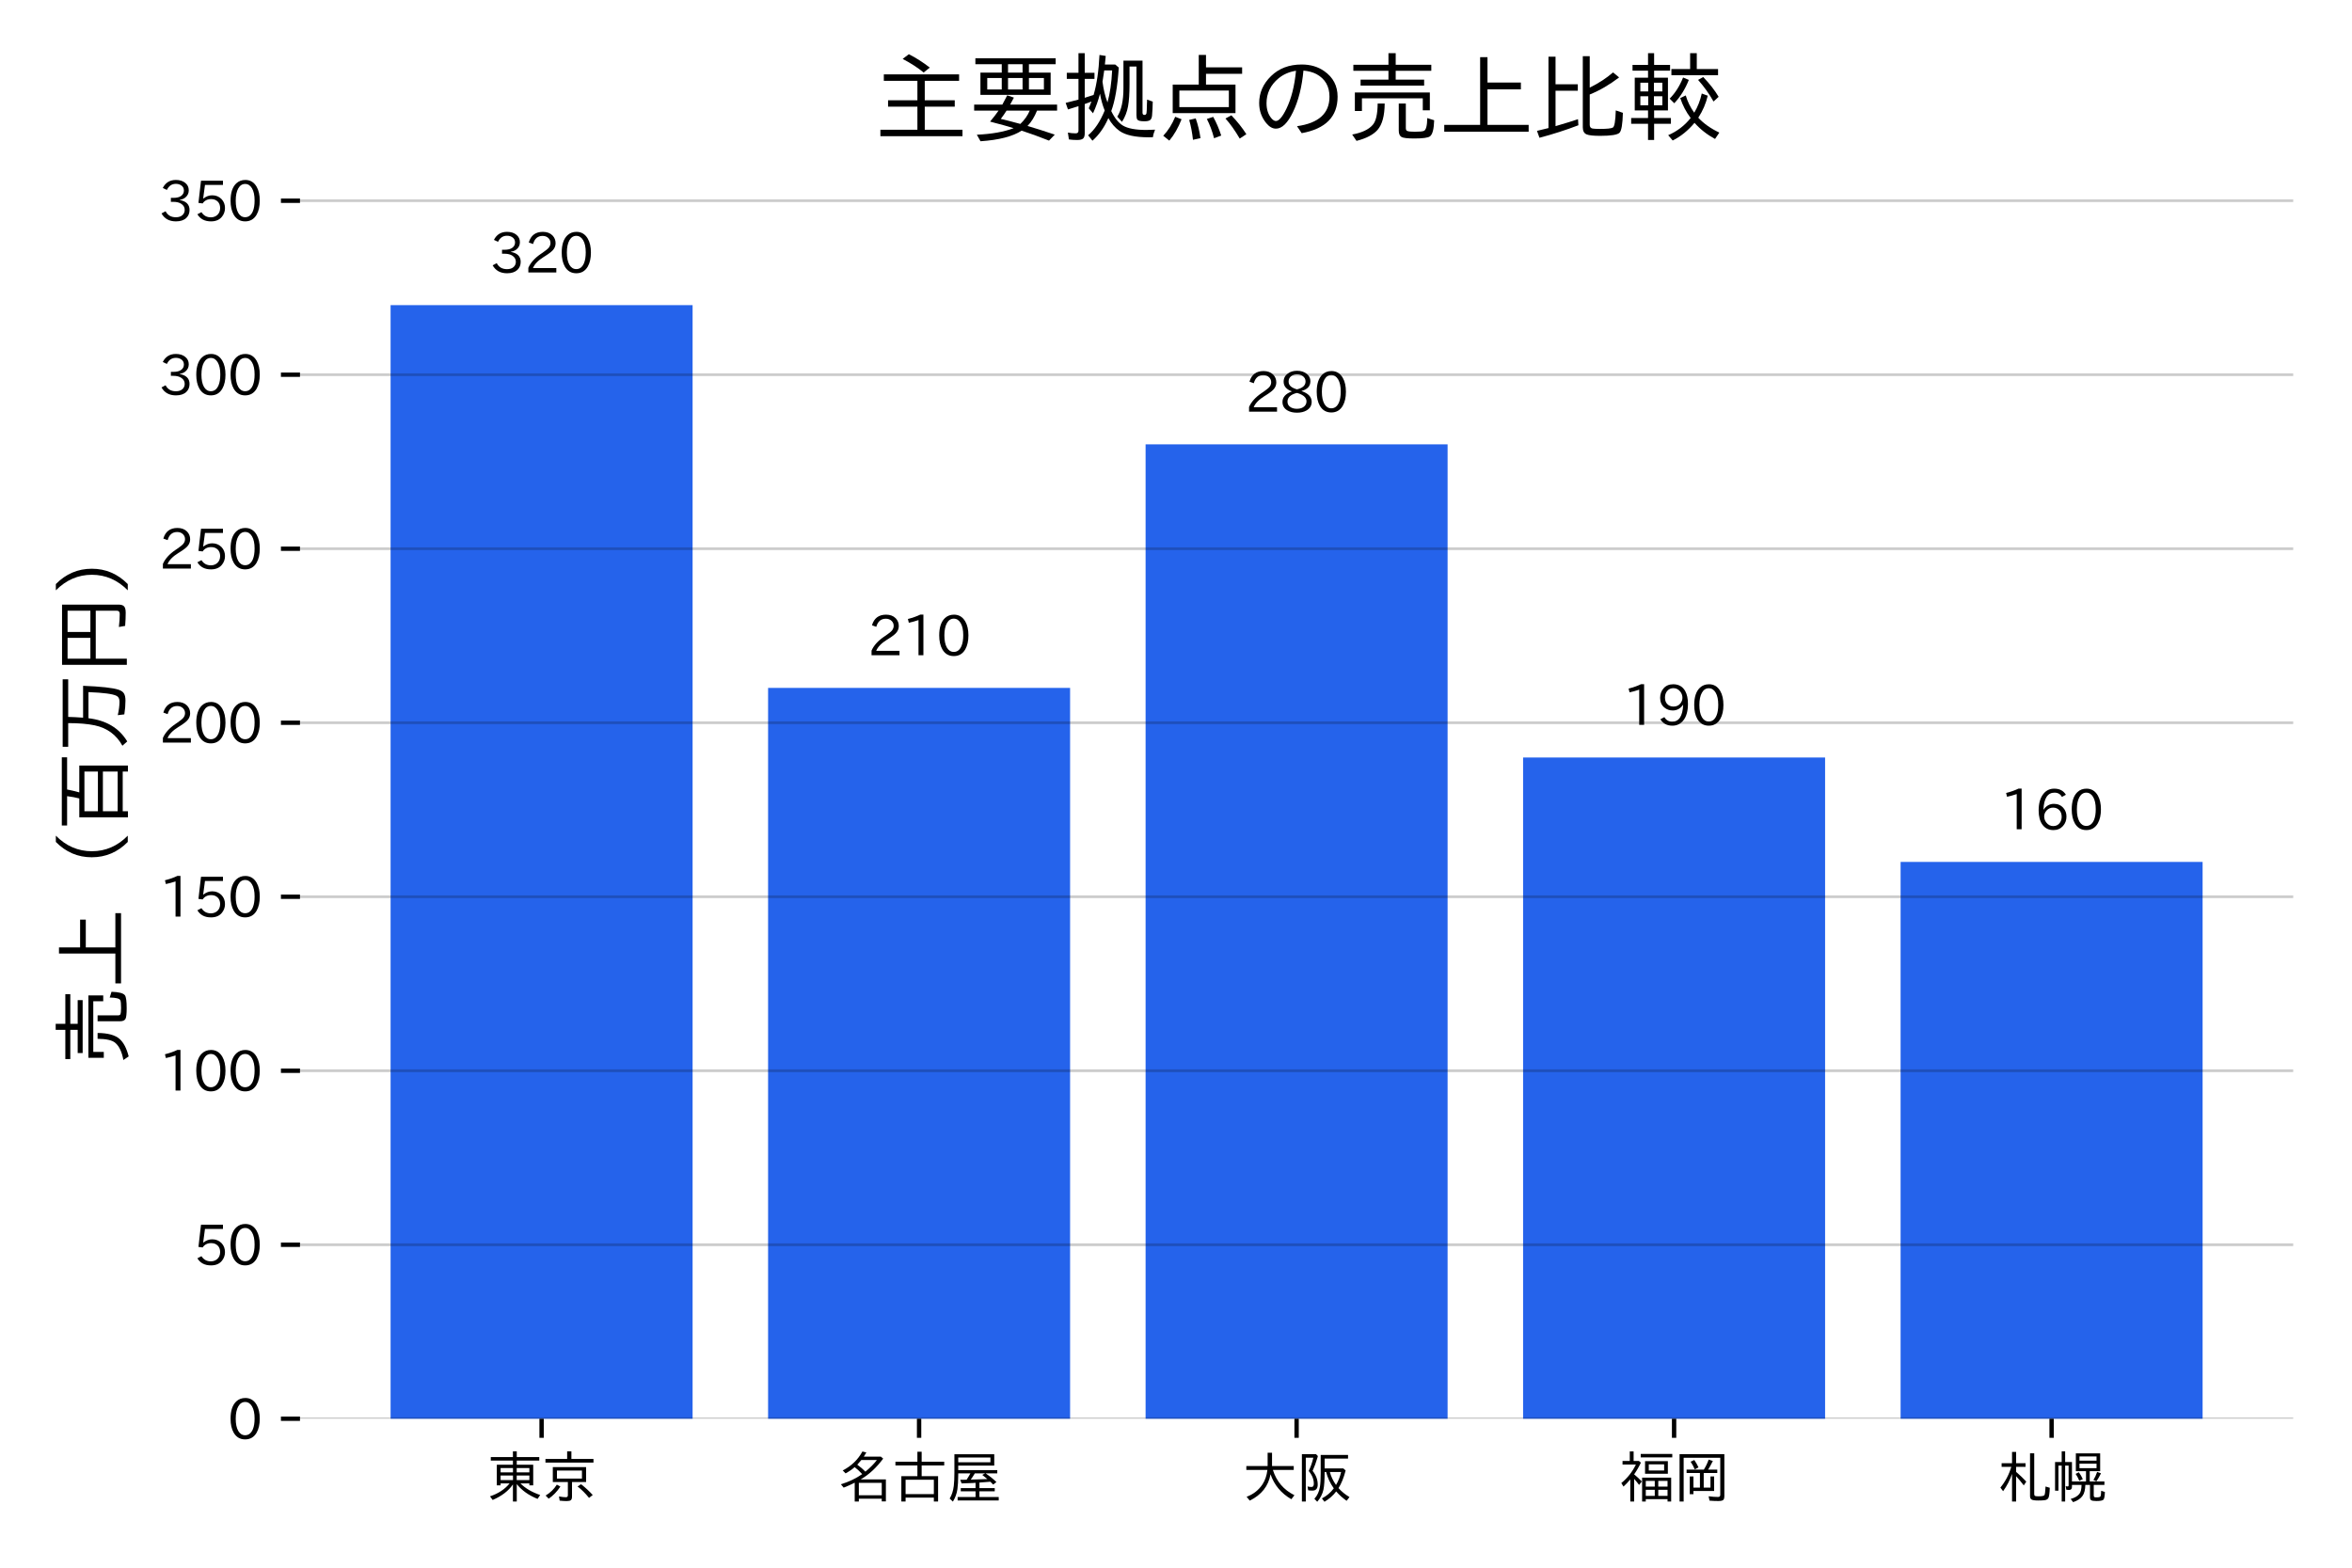 <?xml version="1.0" encoding="utf-8" standalone="no"?>
<!DOCTYPE svg PUBLIC "-//W3C//DTD SVG 1.1//EN"
  "http://www.w3.org/Graphics/SVG/1.1/DTD/svg11.dtd">
<svg xmlns:xlink="http://www.w3.org/1999/xlink" width="432pt" height="288pt" viewBox="0 0 432 288" xmlns="http://www.w3.org/2000/svg" version="1.1">
 <defs>
  <style type="text/css">*{stroke-linejoin: round; stroke-linecap: butt}</style>
 </defs>
 <g id="figure_1">
  <g id="patch_1">
   <path d="M 0 288 
L 432 288 
L 432 0 
L 0 0 
z
" style="fill: #ffffff"/>
  </g>
  <g id="axes_1">
   <g id="patch_2">
    <path d="M 55.1 260.637 
L 421.2 260.637 
L 421.2 30.48 
L 55.1 30.48 
z
" style="fill: #ffffff"/>
   </g>
   <g id="patch_3">
    <path d="M 71.741 260.637 
L 127.211 260.637 
L 127.211 56.053 
L 71.741 56.053 
z
" clip-path="url(#p22f9451846)" style="fill: #2563eb"/>
   </g>
   <g id="patch_4">
    <path d="M 141.078 260.637 
L 196.548 260.637 
L 196.548 126.379 
L 141.078 126.379 
z
" clip-path="url(#p22f9451846)" style="fill: #2563eb"/>
   </g>
   <g id="patch_5">
    <path d="M 210.415 260.637 
L 265.885 260.637 
L 265.885 81.626 
L 210.415 81.626 
z
" clip-path="url(#p22f9451846)" style="fill: #2563eb"/>
   </g>
   <g id="patch_6">
    <path d="M 279.752 260.637 
L 335.222 260.637 
L 335.222 139.165 
L 279.752 139.165 
z
" clip-path="url(#p22f9451846)" style="fill: #2563eb"/>
   </g>
   <g id="patch_7">
    <path d="M 349.089 260.637 
L 404.559 260.637 
L 404.559 158.345 
L 349.089 158.345 
z
" clip-path="url(#p22f9451846)" style="fill: #2563eb"/>
   </g>
   <g id="matplotlib.axis_1">
    <g id="xtick_1">
     <g id="line2d_1">
      <defs>
       <path id="ma66ffb3bd5" d="M 0 0 
L 0 3.5 
" style="stroke: #000000; stroke-width: 0.8"/>
      </defs>
      <g>
       <use xlink:href="#ma66ffb3bd5" x="99.476" y="260.637" style="stroke: #000000; stroke-width: 0.8"/>
      </g>
     </g>
     <g id="text_1">
      <!-- 東京 -->
      <g transform="translate(89.476 275.128) scale(0.1 -0.1)">
       <defs>
        <path id="IPAexGothic-6771" d="M 3822 1631 
Q 4653 791 6088 300 
L 5788 -147 
Q 4269 463 3400 1553 
L 3400 -450 
L 2959 -450 
L 2959 1516 
Q 2200 403 634 -269 
L 328 147 
Q 1781 638 2575 1631 
L 1544 1631 
L 1544 1406 
L 1109 1406 
L 1109 3781 
L 2959 3781 
L 2959 4256 
L 419 4256 
L 419 4659 
L 2959 4659 
L 2959 5313 
L 3400 5313 
L 3400 4659 
L 5984 4659 
L 5984 4256 
L 3400 4256 
L 3400 3781 
L 5288 3781 
L 5288 1406 
L 4847 1406 
L 4847 1631 
L 3822 1631 
z
M 2966 3397 
L 1544 3397 
L 1544 2900 
L 2966 2900 
L 2966 3397 
z
M 3394 3397 
L 3394 2900 
L 4847 2900 
L 4847 3397 
L 3394 3397 
z
M 2966 2541 
L 1544 2541 
L 1544 2016 
L 2966 2016 
L 2966 2541 
z
M 3394 2541 
L 3394 2016 
L 4847 2016 
L 4847 2541 
L 3394 2541 
z
" transform="scale(0.016)"/>
        <path id="IPAexGothic-4eac" d="M 3422 4441 
L 5956 4441 
L 5956 4025 
L 444 4025 
L 444 4441 
L 2934 4441 
L 2934 5313 
L 3422 5313 
L 3422 4441 
z
M 5109 3506 
L 5109 1791 
L 3491 1791 
L 3491 116 
Q 3491 -178 3356 -294 
Q 3234 -397 2869 -397 
Q 2525 -397 2075 -347 
L 1997 134 
Q 2503 44 2791 44 
Q 3016 44 3016 269 
L 3016 1791 
L 1288 1791 
L 1288 3506 
L 5109 3506 
z
M 1763 3109 
L 1763 2188 
L 4634 2188 
L 4634 3109 
L 1763 3109 
z
M 5447 -31 
Q 4819 750 4128 1281 
L 4531 1538 
Q 5291 944 5869 300 
L 5447 -31 
z
M 463 238 
Q 1272 722 1750 1491 
L 2159 1269 
Q 1588 409 816 -122 
L 463 238 
z
" transform="scale(0.016)"/>
       </defs>
       <use xlink:href="#IPAexGothic-6771"/>
       <use xlink:href="#IPAexGothic-4eac" transform="translate(100 0)"/>
      </g>
     </g>
    </g>
    <g id="xtick_2">
     <g id="line2d_2">
      <g>
       <use xlink:href="#ma66ffb3bd5" x="168.813" y="260.637" style="stroke: #000000; stroke-width: 0.8"/>
      </g>
     </g>
     <g id="text_2">
      <!-- 名古屋 -->
      <g transform="translate(153.813 275.128) scale(0.1 -0.1)">
       <defs>
        <path id="IPAexGothic-540d" d="M 2669 2094 
L 5563 2094 
L 5563 -434 
L 5088 -434 
L 5088 -122 
L 2459 -122 
L 2459 -447 
L 1984 -447 
L 1984 1716 
Q 1294 1366 716 1147 
L 397 1531 
Q 1775 1950 2844 2700 
Q 2400 3181 1978 3500 
Q 1509 3091 934 2784 
L 609 3122 
Q 2097 3881 2869 5297 
L 3322 5184 
Q 3263 5081 3028 4709 
L 4984 4709 
L 5253 4478 
Q 4072 2894 2669 2094 
z
M 2459 1697 
L 2459 269 
L 5088 269 
L 5088 1697 
L 2459 1697 
z
M 3213 2981 
Q 4069 3694 4531 4319 
L 2747 4319 
Q 2563 4088 2278 3781 
Q 2847 3366 3213 2981 
z
" transform="scale(0.016)"/>
        <path id="IPAexGothic-53e4" d="M 3419 2463 
L 5306 2463 
L 5306 -447 
L 4819 -447 
L 4819 0 
L 1575 0 
L 1575 -447 
L 1088 -447 
L 1088 2463 
L 2931 2463 
L 2931 3694 
L 409 3694 
L 409 4122 
L 2931 4122 
L 2931 5269 
L 3419 5269 
L 3419 4122 
L 6009 4122 
L 6009 3694 
L 3419 3694 
L 3419 2463 
z
M 4819 2053 
L 1575 2053 
L 1575 403 
L 4819 403 
L 4819 2053 
z
" transform="scale(0.016)"/>
        <path id="IPAexGothic-5c4b" d="M 3803 1728 
L 3803 1094 
L 5559 1094 
L 5559 722 
L 3803 722 
L 3803 72 
L 6016 72 
L 6016 -325 
L 1300 -325 
L 1300 72 
L 3356 72 
L 3356 722 
L 1659 722 
L 1659 1094 
L 3356 1094 
L 3356 1703 
L 3106 1681 
Q 2869 1669 1753 1631 
L 1594 2053 
L 2106 2053 
L 2331 2059 
Q 2581 2441 2766 2784 
L 1369 2784 
L 1369 2644 
Q 1359 1559 1275 972 
Q 1169 219 756 -459 
L 384 -106 
Q 750 475 856 1338 
Q 928 1950 928 2869 
L 928 4978 
L 5503 4978 
L 5503 3678 
L 1369 3678 
L 1369 3156 
L 5850 3156 
L 5850 2784 
L 4513 2784 
L 4556 2753 
Q 5250 2281 5753 1784 
L 5381 1497 
Q 5244 1644 5056 1825 
Q 4588 1775 3803 1728 
z
M 5063 4606 
L 1369 4606 
L 1369 4056 
L 5063 4056 
L 5063 4606 
z
M 4456 2784 
L 3272 2784 
Q 3022 2359 2806 2069 
Q 3506 2078 4225 2113 
L 4716 2131 
Q 4334 2456 4128 2606 
L 4456 2784 
z
" transform="scale(0.016)"/>
       </defs>
       <use xlink:href="#IPAexGothic-540d"/>
       <use xlink:href="#IPAexGothic-53e4" transform="translate(100 0)"/>
       <use xlink:href="#IPAexGothic-5c4b" transform="translate(200 0)"/>
      </g>
     </g>
    </g>
    <g id="xtick_3">
     <g id="line2d_3">
      <g>
       <use xlink:href="#ma66ffb3bd5" x="238.15" y="260.637" style="stroke: #000000; stroke-width: 0.8"/>
      </g>
     </g>
     <g id="text_3">
      <!-- 大阪 -->
      <g transform="translate(228.15 275.128) scale(0.1 -0.1)">
       <defs>
        <path id="IPAexGothic-5927" d="M 3528 3181 
Q 4150 1197 6003 275 
L 5647 -184 
Q 3891 831 3259 2681 
Q 2894 644 872 -344 
L 513 97 
Q 1678 528 2344 1538 
Q 2784 2219 2900 3181 
L 481 3181 
L 481 3628 
L 2925 3628 
L 2925 5150 
L 3431 5150 
L 3431 3628 
L 5922 3628 
L 5922 3181 
L 3528 3181 
z
" transform="scale(0.016)"/>
        <path id="IPAexGothic-962a" d="M 3219 2944 
Q 3219 1575 3084 922 
Q 2919 153 2369 -475 
L 2044 -134 
Q 2559 441 2681 1253 
Q 2766 1781 2766 2816 
L 2766 4897 
L 5906 4897 
L 5906 4481 
L 3219 4481 
L 3219 3353 
L 5363 3353 
L 5631 3116 
Q 5294 1838 4813 1094 
Q 5313 516 6072 63 
L 5741 -366 
Q 5066 109 4544 709 
Q 4031 22 3200 -475 
L 2906 -91 
Q 3722 331 4269 1063 
Q 3641 1953 3391 2944 
L 3219 2944 
z
M 4525 1453 
Q 4913 2094 5113 2944 
L 3822 2944 
Q 4003 2200 4525 1453 
z
M 1838 3072 
Q 2425 2338 2425 1503 
Q 2425 806 1819 806 
Q 1506 806 1325 844 
L 1259 1284 
Q 1434 1222 1716 1222 
Q 1978 1222 1978 1600 
Q 1978 2363 1388 3059 
Q 1734 3756 1919 4581 
L 1056 4581 
L 1056 -450 
L 609 -450 
L 609 4984 
L 2234 4984 
L 2444 4772 
L 2394 4588 
Q 2153 3772 1838 3072 
z
" transform="scale(0.016)"/>
       </defs>
       <use xlink:href="#IPAexGothic-5927"/>
       <use xlink:href="#IPAexGothic-962a" transform="translate(100 0)"/>
      </g>
     </g>
    </g>
    <g id="xtick_4">
     <g id="line2d_4">
      <g>
       <use xlink:href="#ma66ffb3bd5" x="307.487" y="260.637" style="stroke: #000000; stroke-width: 0.8"/>
      </g>
     </g>
     <g id="text_4">
      <!-- 福岡 -->
      <g transform="translate(297.487 275.128) scale(0.1 -0.1)">
       <defs>
        <path id="IPAexGothic-798f" d="M 1663 2672 
Q 2125 2291 2541 1856 
L 2231 1459 
Q 1969 1816 1663 2153 
L 1663 -447 
L 1222 -447 
L 1222 2094 
Q 847 1638 441 1269 
L 191 1672 
Q 1263 2544 1863 3797 
L 331 3797 
L 331 4213 
L 1163 4213 
L 1163 5306 
L 1603 5306 
L 1603 4213 
L 2206 4213 
L 2438 4016 
Q 2103 3300 1663 2672 
z
M 5534 4191 
L 5534 2744 
L 2916 2744 
L 2916 4191 
L 5534 4191 
z
M 3344 3819 
L 3344 3116 
L 5106 3116 
L 5106 3819 
L 3344 3819 
z
M 5913 2297 
L 5913 -447 
L 5497 -447 
L 5497 -172 
L 3000 -172 
L 3000 -447 
L 2578 -447 
L 2578 2297 
L 5913 2297 
z
M 3000 1919 
L 3000 1263 
L 4031 1263 
L 4031 1919 
L 3000 1919 
z
M 3000 897 
L 3000 200 
L 4031 200 
L 4031 897 
L 3000 897 
z
M 5497 200 
L 5497 897 
L 4434 897 
L 4434 200 
L 5497 200 
z
M 5497 1263 
L 5497 1919 
L 4434 1919 
L 4434 1263 
L 5497 1263 
z
M 2419 5019 
L 6041 5019 
L 6041 4622 
L 2419 4622 
L 2419 5019 
z
" transform="scale(0.016)"/>
        <path id="IPAexGothic-5ca1" d="M 4175 1147 
L 4175 2431 
L 4597 2431 
L 4597 763 
L 2222 763 
L 2222 391 
L 1800 391 
L 1800 2431 
L 2222 2431 
L 2222 1147 
L 2966 1147 
L 2966 2828 
L 1434 2828 
L 1434 3219 
L 3419 3219 
Q 3784 3813 3963 4366 
L 4450 4209 
Q 4138 3575 3906 3219 
L 4956 3219 
L 4956 2828 
L 3400 2828 
L 3400 1147 
L 4175 1147 
z
M 5769 4984 
L 5769 141 
Q 5769 -122 5659 -250 
Q 5538 -391 5063 -391 
Q 4528 -391 4066 -347 
L 3963 153 
Q 4566 75 5038 75 
Q 5300 75 5300 306 
L 5300 4575 
L 1097 4575 
L 1097 -447 
L 628 -447 
L 628 4984 
L 5769 4984 
z
M 2369 3244 
Q 2188 3691 1897 4122 
L 2319 4319 
Q 2600 3913 2803 3469 
L 2369 3244 
z
" transform="scale(0.016)"/>
       </defs>
       <use xlink:href="#IPAexGothic-798f"/>
       <use xlink:href="#IPAexGothic-5ca1" transform="translate(100 0)"/>
      </g>
     </g>
    </g>
    <g id="xtick_5">
     <g id="line2d_5">
      <g>
       <use xlink:href="#ma66ffb3bd5" x="376.824" y="260.637" style="stroke: #000000; stroke-width: 0.8"/>
      </g>
     </g>
     <g id="text_5">
      <!-- 札幌 -->
      <g transform="translate(366.824 275.128) scale(0.1 -0.1)">
       <defs>
        <path id="IPAexGothic-672d" d="M 1709 2722 
Q 1353 1672 684 738 
L 372 1153 
Q 1222 2184 1625 3534 
L 513 3534 
L 513 3950 
L 1709 3950 
L 1709 5244 
L 2178 5244 
L 2178 3950 
L 3259 3950 
L 3259 3534 
L 2178 3534 
L 2178 2953 
Q 2856 2372 3344 1838 
L 3056 1403 
Q 2575 2034 2178 2459 
L 2178 -447 
L 1709 -447 
L 1709 2722 
z
M 3775 5088 
L 4256 5088 
L 4256 409 
Q 4256 241 4353 194 
Q 4431 150 4750 150 
Q 5356 150 5434 297 
Q 5516 469 5544 1125 
L 5550 1275 
L 6041 1131 
Q 6013 156 5863 -75 
Q 5734 -263 5416 -300 
Q 5128 -331 4716 -331 
Q 4097 -331 3928 -203 
Q 3775 -100 3775 184 
L 3775 5088 
z
" transform="scale(0.016)"/>
        <path id="IPAexGothic-5e4c" d="M 3872 1459 
Q 3853 628 3559 213 
Q 3225 -269 2472 -519 
L 2191 -153 
Q 2884 38 3194 434 
Q 3428 738 3438 1459 
L 2338 1459 
L 2338 1228 
Q 2338 878 1984 878 
Q 1809 878 1691 903 
L 1619 1313 
Q 1781 1281 1838 1281 
Q 1953 1281 1953 1416 
L 1953 3678 
L 1556 3678 
L 1556 -447 
L 1159 -447 
L 1159 3678 
L 788 3678 
L 788 800 
L 397 800 
L 397 4084 
L 1159 4084 
L 1159 5313 
L 1556 5313 
L 1556 4084 
L 2338 4084 
L 2338 1856 
L 3950 1856 
L 3950 3038 
L 2784 3038 
L 2784 5081 
L 5575 5081 
L 5575 3038 
L 4378 3038 
L 4378 1856 
L 6063 1856 
L 6063 1459 
L 4838 1459 
L 4838 250 
Q 4838 103 4922 56 
Q 4963 31 5203 31 
Q 5578 31 5625 166 
Q 5672 263 5691 788 
L 6119 647 
Q 6091 -84 5953 -231 
Q 5813 -391 5131 -391 
Q 4681 -391 4538 -294 
Q 4409 -206 4409 31 
L 4409 1459 
L 3872 1459 
z
M 3200 4728 
L 3200 4244 
L 5159 4244 
L 5159 4728 
L 3200 4728 
z
M 3200 3903 
L 3200 3384 
L 5159 3384 
L 5159 3903 
L 3200 3903 
z
M 3181 1931 
Q 2981 2406 2759 2725 
L 3128 2913 
Q 3406 2516 3584 2125 
L 3181 1931 
z
M 4800 2022 
Q 5066 2456 5228 2950 
L 5672 2791 
Q 5400 2238 5147 1875 
L 4800 2022 
z
" transform="scale(0.016)"/>
       </defs>
       <use xlink:href="#IPAexGothic-672d"/>
       <use xlink:href="#IPAexGothic-5e4c" transform="translate(100 0)"/>
      </g>
     </g>
    </g>
   </g>
   <g id="matplotlib.axis_2">
    <g id="ytick_1">
     <g id="line2d_6">
      <path d="M 55.1 260.637 
L 421.2 260.637 
" clip-path="url(#p22f9451846)" style="fill: none; stroke: #000000; stroke-opacity: 0.2; stroke-width: 0.5; stroke-linecap: square"/>
     </g>
     <g id="line2d_7">
      <defs>
       <path id="mc8d9b65c24" d="M 0 0 
L -3.5 0 
" style="stroke: #000000; stroke-width: 0.8"/>
      </defs>
      <g>
       <use xlink:href="#mc8d9b65c24" x="55.1" y="260.637" style="stroke: #000000; stroke-width: 0.8"/>
      </g>
     </g>
     <g id="text_6">
      <!-- 0 -->
      <g transform="translate(41.802 264.383) scale(0.1 -0.1)">
       <defs>
        <path id="IPAexGothic-30" d="M 2038 4725 
Q 2881 4725 3334 3944 
Q 3694 3325 3694 2344 
Q 3694 1372 3334 741 
Q 2888 -31 2016 -31 
Q 1147 -31 700 741 
Q 341 1372 341 2350 
Q 341 3713 1000 4334 
Q 1419 4725 2038 4725 
z
M 2016 4266 
Q 1516 4266 1228 3759 
Q 934 3247 934 2344 
Q 934 1456 1222 947 
Q 1513 447 2016 447 
Q 2619 447 2909 1153 
Q 3100 1622 3100 2375 
Q 3100 3256 2806 3759 
Q 2509 4266 2016 4266 
z
" transform="scale(0.016)"/>
       </defs>
       <use xlink:href="#IPAexGothic-30"/>
      </g>
     </g>
    </g>
    <g id="ytick_2">
     <g id="line2d_8">
      <path d="M 55.1 228.671 
L 421.2 228.671 
" clip-path="url(#p22f9451846)" style="fill: none; stroke: #000000; stroke-opacity: 0.2; stroke-width: 0.5; stroke-linecap: square"/>
     </g>
     <g id="line2d_9">
      <g>
       <use xlink:href="#mc8d9b65c24" x="55.1" y="228.671" style="stroke: #000000; stroke-width: 0.8"/>
      </g>
     </g>
     <g id="text_7">
      <!-- 50 -->
      <g transform="translate(35.503 232.416) scale(0.1 -0.1)">
       <defs>
        <path id="IPAexGothic-35" d="M 1178 2603 
Q 1634 2963 2172 2963 
Q 2816 2963 3241 2528 
Q 3638 2113 3638 1497 
Q 3638 938 3297 513 
Q 2869 -31 2031 -31 
Q 959 -31 469 784 
L 938 1028 
Q 1309 434 2013 434 
Q 2466 434 2769 716 
Q 3081 1013 3081 1503 
Q 3081 1966 2806 2241 
Q 2519 2528 2056 2528 
Q 1406 2528 1072 2028 
L 591 2091 
L 884 4634 
L 3406 4634 
L 3406 4153 
L 1341 4153 
L 1134 2603 
L 1178 2603 
z
" transform="scale(0.016)"/>
       </defs>
       <use xlink:href="#IPAexGothic-35"/>
       <use xlink:href="#IPAexGothic-30" transform="translate(62.988 0)"/>
      </g>
     </g>
    </g>
    <g id="ytick_3">
     <g id="line2d_10">
      <path d="M 55.1 196.705 
L 421.2 196.705 
" clip-path="url(#p22f9451846)" style="fill: none; stroke: #000000; stroke-opacity: 0.2; stroke-width: 0.5; stroke-linecap: square"/>
     </g>
     <g id="line2d_11">
      <g>
       <use xlink:href="#mc8d9b65c24" x="55.1" y="196.705" style="stroke: #000000; stroke-width: 0.8"/>
      </g>
     </g>
     <g id="text_8">
      <!-- 100 -->
      <g transform="translate(29.205 200.45) scale(0.1 -0.1)">
       <defs>
        <path id="IPAexGothic-31" d="M 2463 63 
L 1900 63 
L 1900 4103 
Q 1372 3922 788 3797 
L 684 4231 
Q 1519 4441 2106 4731 
L 2463 4731 
L 2463 63 
z
" transform="scale(0.016)"/>
       </defs>
       <use xlink:href="#IPAexGothic-31"/>
       <use xlink:href="#IPAexGothic-30" transform="translate(62.988 0)"/>
       <use xlink:href="#IPAexGothic-30" transform="translate(125.977 0)"/>
      </g>
     </g>
    </g>
    <g id="ytick_4">
     <g id="line2d_12">
      <path d="M 55.1 164.739 
L 421.2 164.739 
" clip-path="url(#p22f9451846)" style="fill: none; stroke: #000000; stroke-opacity: 0.2; stroke-width: 0.5; stroke-linecap: square"/>
     </g>
     <g id="line2d_13">
      <g>
       <use xlink:href="#mc8d9b65c24" x="55.1" y="164.739" style="stroke: #000000; stroke-width: 0.8"/>
      </g>
     </g>
     <g id="text_9">
      <!-- 150 -->
      <g transform="translate(29.205 168.484) scale(0.1 -0.1)">
       <use xlink:href="#IPAexGothic-31"/>
       <use xlink:href="#IPAexGothic-35" transform="translate(62.988 0)"/>
       <use xlink:href="#IPAexGothic-30" transform="translate(125.977 0)"/>
      </g>
     </g>
    </g>
    <g id="ytick_5">
     <g id="line2d_14">
      <path d="M 55.1 132.772 
L 421.2 132.772 
" clip-path="url(#p22f9451846)" style="fill: none; stroke: #000000; stroke-opacity: 0.2; stroke-width: 0.5; stroke-linecap: square"/>
     </g>
     <g id="line2d_15">
      <g>
       <use xlink:href="#mc8d9b65c24" x="55.1" y="132.772" style="stroke: #000000; stroke-width: 0.8"/>
      </g>
     </g>
     <g id="text_10">
      <!-- 200 -->
      <g transform="translate(29.205 136.518) scale(0.1 -0.1)">
       <defs>
        <path id="IPAexGothic-32" d="M 3659 63 
L 447 63 
L 447 594 
Q 825 1475 1894 2203 
L 2072 2322 
Q 2619 2697 2791 2906 
Q 2988 3153 2988 3444 
Q 2988 3772 2756 4003 
Q 2500 4259 2084 4259 
Q 1250 4259 991 3328 
L 497 3506 
Q 853 4725 2116 4725 
Q 2806 4725 3216 4316 
Q 3575 3947 3575 3425 
Q 3575 3038 3344 2722 
Q 3131 2416 2366 1938 
L 2231 1856 
Q 1256 1253 978 569 
L 3659 569 
L 3659 63 
z
" transform="scale(0.016)"/>
       </defs>
       <use xlink:href="#IPAexGothic-32"/>
       <use xlink:href="#IPAexGothic-30" transform="translate(62.988 0)"/>
       <use xlink:href="#IPAexGothic-30" transform="translate(125.977 0)"/>
      </g>
     </g>
    </g>
    <g id="ytick_6">
     <g id="line2d_16">
      <path d="M 55.1 100.806 
L 421.2 100.806 
" clip-path="url(#p22f9451846)" style="fill: none; stroke: #000000; stroke-opacity: 0.2; stroke-width: 0.5; stroke-linecap: square"/>
     </g>
     <g id="line2d_17">
      <g>
       <use xlink:href="#mc8d9b65c24" x="55.1" y="100.806" style="stroke: #000000; stroke-width: 0.8"/>
      </g>
     </g>
     <g id="text_11">
      <!-- 250 -->
      <g transform="translate(29.205 104.551) scale(0.1 -0.1)">
       <use xlink:href="#IPAexGothic-32"/>
       <use xlink:href="#IPAexGothic-35" transform="translate(62.988 0)"/>
       <use xlink:href="#IPAexGothic-30" transform="translate(125.977 0)"/>
      </g>
     </g>
    </g>
    <g id="ytick_7">
     <g id="line2d_18">
      <path d="M 55.1 68.84 
L 421.2 68.84 
" clip-path="url(#p22f9451846)" style="fill: none; stroke: #000000; stroke-opacity: 0.2; stroke-width: 0.5; stroke-linecap: square"/>
     </g>
     <g id="line2d_19">
      <g>
       <use xlink:href="#mc8d9b65c24" x="55.1" y="68.84" style="stroke: #000000; stroke-width: 0.8"/>
      </g>
     </g>
     <g id="text_12">
      <!-- 300 -->
      <g transform="translate(29.205 72.585) scale(0.1 -0.1)">
       <defs>
        <path id="IPAexGothic-33" d="M 2381 2419 
Q 3506 2216 3506 1278 
Q 3506 716 3128 356 
Q 2709 -31 1944 -31 
Q 797 -31 288 881 
L 756 1131 
Q 1109 441 1938 441 
Q 2425 441 2694 691 
Q 2950 928 2950 1291 
Q 2950 1719 2566 1978 
Q 2216 2213 1644 2213 
L 1363 2213 
L 1363 2669 
L 1656 2669 
Q 2231 2669 2534 2888 
Q 2859 3119 2859 3509 
Q 2859 3934 2494 4138 
Q 2259 4278 1931 4278 
Q 1238 4278 903 3578 
L 434 3803 
Q 897 4725 1938 4725 
Q 2597 4725 3006 4394 
Q 3416 4069 3416 3534 
Q 3416 3028 3019 2706 
Q 2763 2500 2381 2444 
L 2381 2419 
z
" transform="scale(0.016)"/>
       </defs>
       <use xlink:href="#IPAexGothic-33"/>
       <use xlink:href="#IPAexGothic-30" transform="translate(62.988 0)"/>
       <use xlink:href="#IPAexGothic-30" transform="translate(125.977 0)"/>
      </g>
     </g>
    </g>
    <g id="ytick_8">
     <g id="line2d_20">
      <path d="M 55.1 36.873 
L 421.2 36.873 
" clip-path="url(#p22f9451846)" style="fill: none; stroke: #000000; stroke-opacity: 0.2; stroke-width: 0.5; stroke-linecap: square"/>
     </g>
     <g id="line2d_21">
      <g>
       <use xlink:href="#mc8d9b65c24" x="55.1" y="36.873" style="stroke: #000000; stroke-width: 0.8"/>
      </g>
     </g>
     <g id="text_13">
      <!-- 350 -->
      <g transform="translate(29.205 40.619) scale(0.1 -0.1)">
       <use xlink:href="#IPAexGothic-33"/>
       <use xlink:href="#IPAexGothic-35" transform="translate(62.988 0)"/>
       <use xlink:href="#IPAexGothic-30" transform="translate(125.977 0)"/>
      </g>
     </g>
    </g>
    <g id="text_14">
     <!-- 売上（百万円） -->
     <g transform="translate(22.469 195.959) rotate(-90) scale(0.144 -0.144)">
      <defs>
       <path id="IPAexGothic-58f2" d="M 2938 4544 
L 2938 5313 
L 3419 5313 
L 3419 4544 
L 5781 4544 
L 5781 4147 
L 3419 4147 
L 3419 3559 
L 5306 3559 
L 5306 3163 
L 1088 3163 
L 1088 3559 
L 2938 3559 
L 2938 4147 
L 609 4147 
L 609 4544 
L 2938 4544 
z
M 5684 2706 
L 5684 1522 
L 5216 1522 
L 5216 2316 
L 1178 2316 
L 1178 1478 
L 709 1478 
L 709 2706 
L 5684 2706 
z
M 531 -84 
Q 1494 91 1894 556 
Q 2213 913 2222 1972 
L 2688 1972 
Q 2678 756 2216 225 
Q 1794 -256 819 -506 
L 531 -84 
z
M 3622 1972 
L 4091 1972 
L 4091 353 
Q 4091 191 4181 153 
Q 4313 100 4684 100 
Q 5169 100 5294 159 
Q 5503 256 5513 1006 
L 5972 863 
Q 5944 -22 5691 -206 
Q 5503 -347 4659 -347 
Q 3981 -347 3809 -250 
Q 3622 -144 3622 178 
L 3622 1972 
z
" transform="scale(0.016)"/>
       <path id="IPAexGothic-4e0a" d="M 3259 3366 
L 5475 3366 
L 5475 2913 
L 3259 2913 
L 3259 556 
L 5991 556 
L 5991 103 
L 391 103 
L 391 556 
L 2772 556 
L 2772 5050 
L 3259 5050 
L 3259 3366 
z
" transform="scale(0.016)"/>
       <path id="IPAexGothic-ff08" d="M 5419 -434 
Q 4197 769 4197 2438 
Q 4197 4097 5419 5300 
L 5919 5300 
Q 4678 4078 4678 2425 
Q 4678 788 5919 -434 
L 5419 -434 
z
" transform="scale(0.016)"/>
       <path id="IPAexGothic-767e" d="M 3119 3431 
L 5263 3431 
L 5263 -447 
L 4781 -447 
L 4781 -31 
L 1616 -31 
L 1616 -447 
L 1134 -447 
L 1134 3431 
L 2638 3431 
Q 2747 3838 2819 4403 
L 481 4403 
L 481 4825 
L 5916 4825 
L 5916 4403 
L 3350 4403 
Q 3250 3881 3144 3522 
L 3119 3431 
z
M 4781 3022 
L 1616 3022 
L 1616 1947 
L 4781 1947 
L 4781 3022 
z
M 1616 1550 
L 1616 372 
L 4781 372 
L 4781 1550 
L 1616 1550 
z
" transform="scale(0.016)"/>
       <path id="IPAexGothic-4e07" d="M 2888 4316 
Q 2878 3816 2828 3128 
L 5369 3128 
Q 5284 984 5056 300 
Q 4950 -22 4750 -134 
Q 4556 -250 4181 -250 
Q 3659 -250 3091 -159 
L 3028 363 
Q 3638 225 4103 225 
Q 4456 225 4569 463 
Q 4797 906 4866 2700 
L 2784 2700 
Q 2534 575 934 -391 
L 591 -6 
Q 1900 716 2216 2200 
Q 2394 3041 2394 4316 
L 506 4316 
L 506 4756 
L 5888 4756 
L 5888 4316 
L 2888 4316 
z
" transform="scale(0.016)"/>
       <path id="IPAexGothic-5186" d="M 5594 4806 
L 5594 322 
Q 5594 34 5491 -97 
Q 5366 -269 4959 -269 
Q 4469 -269 3897 -225 
L 3809 275 
Q 4378 206 4844 206 
Q 5106 206 5106 434 
L 5106 2119 
L 1281 2119 
L 1281 -359 
L 794 -359 
L 794 4806 
L 5594 4806 
z
M 1281 4366 
L 1281 2547 
L 2944 2547 
L 2944 4366 
L 1281 4366 
z
M 5106 2547 
L 5106 4366 
L 3413 4366 
L 3413 2547 
L 5106 2547 
z
" transform="scale(0.016)"/>
       <path id="IPAexGothic-ff09" d="M 481 -434 
Q 1722 788 1722 2431 
Q 1722 4066 481 5300 
L 981 5300 
Q 2203 4097 2203 2431 
Q 2203 769 981 -434 
L 481 -434 
z
" transform="scale(0.016)"/>
      </defs>
      <use xlink:href="#IPAexGothic-58f2"/>
      <use xlink:href="#IPAexGothic-4e0a" transform="translate(100 0)"/>
      <use xlink:href="#IPAexGothic-ff08" transform="translate(200 0)"/>
      <use xlink:href="#IPAexGothic-767e" transform="translate(300 0)"/>
      <use xlink:href="#IPAexGothic-4e07" transform="translate(400 0)"/>
      <use xlink:href="#IPAexGothic-5186" transform="translate(500 0)"/>
      <use xlink:href="#IPAexGothic-ff09" transform="translate(600 0)"/>
     </g>
    </g>
   </g>
   <g id="text_15">
    <!-- 320 -->
    <g transform="translate(90.028 50.153) scale(0.1 -0.1)">
     <use xlink:href="#IPAexGothic-33"/>
     <use xlink:href="#IPAexGothic-32" transform="translate(62.988 0)"/>
     <use xlink:href="#IPAexGothic-30" transform="translate(125.977 0)"/>
    </g>
   </g>
   <g id="text_16">
    <!-- 210 -->
    <g transform="translate(159.365 120.479) scale(0.1 -0.1)">
     <use xlink:href="#IPAexGothic-32"/>
     <use xlink:href="#IPAexGothic-31" transform="translate(62.988 0)"/>
     <use xlink:href="#IPAexGothic-30" transform="translate(125.977 0)"/>
    </g>
   </g>
   <g id="text_17">
    <!-- 280 -->
    <g transform="translate(228.702 75.726) scale(0.1 -0.1)">
     <defs>
      <path id="IPAexGothic-38" d="M 2541 2425 
Q 3700 2031 3700 1197 
Q 3700 541 3100 197 
Q 2663 -56 2016 -56 
Q 1366 -56 928 197 
Q 347 531 347 1178 
Q 347 1988 1409 2381 
L 1409 2400 
Q 481 2734 481 3509 
Q 481 4100 981 4456 
Q 1406 4756 2019 4756 
Q 2703 4756 3131 4403 
Q 3553 4069 3553 3566 
Q 3553 2706 2541 2444 
L 2541 2425 
z
M 2022 2625 
Q 2997 2856 2997 3528 
Q 2997 3916 2675 4150 
Q 2413 4347 2016 4347 
Q 1606 4347 1331 4128 
Q 1050 3897 1050 3522 
Q 1050 3150 1350 2925 
Q 1494 2809 1722 2722 
Q 1984 2616 2022 2625 
z
M 1978 2209 
Q 922 1931 922 1216 
Q 922 775 1313 556 
Q 1606 391 2009 391 
Q 2575 391 2881 697 
Q 3106 922 3106 1250 
Q 3106 1594 2794 1850 
Q 2609 1994 2350 2100 
Q 2047 2222 1978 2209 
z
" transform="scale(0.016)"/>
     </defs>
     <use xlink:href="#IPAexGothic-32"/>
     <use xlink:href="#IPAexGothic-38" transform="translate(62.988 0)"/>
     <use xlink:href="#IPAexGothic-30" transform="translate(125.977 0)"/>
    </g>
   </g>
   <g id="text_18">
    <!-- 190 -->
    <g transform="translate(298.039 133.265) scale(0.1 -0.1)">
     <defs>
      <path id="IPAexGothic-39" d="M 2984 2356 
Q 2544 1716 1813 1716 
Q 1253 1716 847 2056 
Q 366 2459 366 3163 
Q 366 3813 769 4266 
Q 1181 4725 1869 4725 
Q 2800 4725 3241 3950 
Q 3559 3378 3559 2472 
Q 3559 1250 3041 588 
Q 2553 -31 1769 -31 
Q 859 -31 391 703 
L 853 953 
Q 1156 428 1753 428 
Q 2922 428 3009 2356 
L 2984 2356 
z
M 1888 4278 
Q 1450 4278 1172 3950 
Q 922 3653 922 3200 
Q 922 2741 1159 2478 
Q 1434 2163 1906 2163 
Q 2431 2163 2728 2572 
Q 2925 2847 2925 3169 
Q 2925 3553 2694 3863 
Q 2375 4278 1888 4278 
z
" transform="scale(0.016)"/>
     </defs>
     <use xlink:href="#IPAexGothic-31"/>
     <use xlink:href="#IPAexGothic-39" transform="translate(62.988 0)"/>
     <use xlink:href="#IPAexGothic-30" transform="translate(125.977 0)"/>
    </g>
   </g>
   <g id="text_19">
    <!-- 160 -->
    <g transform="translate(367.377 152.445) scale(0.1 -0.1)">
     <defs>
      <path id="IPAexGothic-36" d="M 1056 2328 
Q 1509 2981 2234 2981 
Q 2906 2981 3316 2513 
Q 3675 2106 3675 1522 
Q 3675 884 3272 434 
Q 2853 -31 2178 -31 
Q 1375 -31 922 581 
Q 481 1178 481 2228 
Q 481 3425 1013 4109 
Q 1494 4725 2272 4725 
Q 3191 4725 3609 4025 
L 3150 3775 
Q 2894 4266 2300 4266 
Q 1119 4266 1031 2328 
L 1056 2328 
z
M 2141 2547 
Q 1684 2547 1384 2206 
Q 1116 1900 1116 1541 
Q 1116 1156 1353 844 
Q 1672 428 2159 428 
Q 2669 428 2941 844 
Q 3125 1128 3125 1503 
Q 3125 1944 2881 2228 
Q 2600 2547 2141 2547 
z
" transform="scale(0.016)"/>
     </defs>
     <use xlink:href="#IPAexGothic-31"/>
     <use xlink:href="#IPAexGothic-36" transform="translate(62.988 0)"/>
     <use xlink:href="#IPAexGothic-30" transform="translate(125.977 0)"/>
    </g>
   </g>
   <g id="text_20">
    <!-- 主要拠点の売上比較 -->
    <g transform="translate(160.39 24.48) scale(0.173 -0.173)">
     <defs>
      <path id="IPAexGothic-4e3b" d="M 3419 3481 
L 3419 2188 
L 5409 2188 
L 5409 1766 
L 3419 1766 
L 3419 231 
L 5922 231 
L 5922 -197 
L 475 -197 
L 475 231 
L 2931 231 
L 2931 1766 
L 984 1766 
L 984 2188 
L 2931 2188 
L 2931 3481 
L 703 3481 
L 703 3909 
L 5697 3909 
L 5697 3481 
L 3419 3481 
z
M 3344 4031 
Q 2788 4494 1953 4934 
L 2363 5247 
Q 3066 4891 3753 4359 
L 3344 4031 
z
" transform="scale(0.016)"/>
      <path id="IPAexGothic-8981" d="M 2278 4025 
L 2278 4581 
L 528 4581 
L 528 4978 
L 5856 4978 
L 5856 4581 
L 4081 4581 
L 4081 4025 
L 5522 4025 
L 5522 2547 
L 863 2547 
L 863 4025 
L 2278 4025 
z
M 2694 4025 
L 3659 4025 
L 3659 4581 
L 2694 4581 
L 2694 4025 
z
M 2278 3666 
L 1316 3666 
L 1316 2906 
L 2278 2906 
L 2278 3666 
z
M 2694 3666 
L 2694 2906 
L 3659 2906 
L 3659 3666 
L 2694 3666 
z
M 4081 3666 
L 4081 2906 
L 5075 2906 
L 5075 3666 
L 4081 3666 
z
M 3066 338 
Q 2547 503 1694 722 
L 1503 775 
Q 1816 1141 2066 1503 
L 447 1503 
L 447 1900 
L 2316 1900 
Q 2497 2225 2641 2516 
L 3084 2366 
Q 2984 2172 2834 1900 
L 5950 1900 
L 5950 1503 
L 4619 1503 
Q 4369 878 3988 484 
Q 4750 263 5797 -91 
L 5413 -488 
Q 4441 -100 3597 172 
Q 2706 -406 869 -531 
L 625 -97 
Q 2122 -28 3066 338 
z
M 3513 619 
Q 3934 1025 4134 1503 
L 2597 1503 
Q 2413 1213 2238 984 
L 2213 953 
Q 2656 853 3513 619 
z
" transform="scale(0.016)"/>
      <path id="IPAexGothic-62e0" d="M 2872 4563 
L 3556 4563 
L 3794 4359 
Q 3669 2478 3294 1472 
Q 3634 766 4075 506 
Q 4563 219 5619 219 
Q 5806 219 6200 238 
Q 6084 -44 6059 -263 
Q 5925 -269 5791 -269 
Q 4441 -269 3844 153 
Q 3394 475 3103 1006 
Q 3100 994 3088 972 
Q 3078 950 3069 934 
Q 2684 75 2047 -494 
L 1759 -134 
Q 2413 416 2859 1509 
Q 2647 2038 2547 2625 
Q 2372 1944 2084 1325 
L 1803 1656 
Q 1950 2022 1981 2106 
Q 1925 2088 1828 2047 
Q 1709 2000 1572 1953 
L 1534 1941 
L 1534 0 
Q 1534 -263 1419 -356 
Q 1309 -447 1028 -447 
Q 725 -447 484 -409 
L 416 44 
Q 681 -6 934 -6 
Q 1119 -6 1119 172 
L 1119 1797 
Q 716 1663 422 1581 
L 269 2016 
Q 347 2038 513 2078 
Q 897 2175 1119 2234 
L 1119 3609 
L 344 3609 
L 344 4013 
L 1119 4013 
L 1119 5313 
L 1534 5313 
L 1534 4013 
L 2181 4013 
L 2181 3609 
L 1534 3609 
L 1534 2356 
L 1675 2400 
Q 1778 2434 1953 2488 
Q 2078 2525 2122 2541 
Q 2438 3613 2513 5197 
L 2928 5131 
Q 2891 4700 2872 4563 
z
M 2828 4172 
Q 2778 3813 2725 3494 
L 2713 3425 
Q 2809 2663 3044 2047 
Q 3294 2941 3353 4172 
L 2828 4172 
z
M 5369 4819 
L 5369 1363 
Q 5369 1216 5497 1216 
Q 5600 1216 5631 1325 
Q 5653 1413 5663 1997 
L 5669 2088 
L 5669 2234 
L 6047 2100 
Q 6038 1597 6003 1197 
Q 5984 956 5869 872 
Q 5753 794 5497 794 
Q 5109 794 5028 903 
Q 4966 984 4966 1209 
L 4966 4428 
L 4506 4428 
L 4506 3250 
Q 4506 2319 4409 1791 
Q 4306 1225 4006 756 
L 3694 1100 
Q 4103 1747 4103 2988 
L 4103 4819 
L 5369 4819 
z
" transform="scale(0.016)"/>
      <path id="IPAexGothic-70b9" d="M 3331 4372 
L 5728 4372 
L 5728 3944 
L 3331 3944 
L 3331 3231 
L 5288 3231 
L 5288 1338 
L 1122 1338 
L 1122 3231 
L 2850 3231 
L 2850 5197 
L 3331 5197 
L 3331 4372 
z
M 1563 2834 
L 1563 1734 
L 4847 1734 
L 4847 2834 
L 1563 2834 
z
M 494 -166 
Q 984 353 1288 1094 
L 1709 928 
Q 1378 81 897 -488 
L 494 -166 
z
M 2466 -434 
Q 2391 275 2216 884 
L 2650 984 
Q 2866 366 2966 -325 
L 2466 -434 
z
M 3866 -331 
Q 3681 384 3388 947 
L 3809 1088 
Q 4119 538 4341 -153 
L 3866 -331 
z
M 5569 -353 
Q 5088 466 4622 978 
L 5013 1191 
Q 5603 578 6009 -63 
L 5569 -353 
z
" transform="scale(0.016)"/>
      <path id="IPAexGothic-306e" d="M 3119 469 
Q 5275 766 5275 2425 
Q 5275 3453 4413 3925 
Q 4041 4116 3547 4159 
Q 3394 2525 2850 1400 
Q 2322 306 1722 306 
Q 1384 306 1084 666 
Q 609 1244 609 2003 
Q 609 3025 1397 3794 
Q 2184 4563 3431 4563 
Q 4306 4563 4928 4122 
Q 5813 3506 5813 2425 
Q 5813 438 3431 6 
L 3119 469 
z
M 3053 4147 
Q 2378 4044 1891 3641 
Q 1097 2981 1097 1991 
Q 1097 1366 1434 978 
Q 1581 813 1719 813 
Q 2022 813 2416 1625 
Q 2909 2638 3053 4147 
z
" transform="scale(0.016)"/>
      <path id="IPAexGothic-6bd4" d="M 1525 3250 
L 3003 3250 
L 3003 2822 
L 1525 2822 
L 1525 472 
Q 2469 747 3016 934 
L 3041 531 
Q 1813 59 459 -300 
L 294 159 
Q 694 250 1056 344 
L 1056 5081 
L 1525 5081 
L 1525 3250 
z
M 3794 3028 
Q 4691 3472 5341 4038 
L 5744 3706 
Q 4778 2969 3794 2572 
L 3794 556 
Q 3794 353 3978 313 
Q 4106 288 4472 288 
Q 5169 288 5328 378 
Q 5491 463 5522 1516 
L 5994 1356 
Q 5966 238 5772 34 
Q 5566 -172 4491 -172 
Q 3809 -172 3588 -75 
Q 3334 28 3334 397 
L 3334 5113 
L 3794 5113 
L 3794 3028 
z
" transform="scale(0.016)"/>
      <path id="IPAexGothic-8f03" d="M 1413 3688 
L 1413 4153 
L 384 4153 
L 384 4538 
L 1413 4538 
L 1413 5313 
L 1816 5313 
L 1816 4538 
L 2875 4538 
L 2875 4153 
L 1816 4153 
L 1816 3688 
L 2734 3688 
L 2734 1516 
L 1816 1516 
L 1816 1013 
L 2931 1013 
L 2931 628 
L 1816 628 
L 1816 -447 
L 1413 -447 
L 1413 628 
L 294 628 
L 294 1013 
L 1413 1013 
L 1413 1516 
L 531 1516 
L 531 3688 
L 1413 3688 
z
M 1425 3353 
L 903 3353 
L 903 2778 
L 1425 2778 
L 1425 3353 
z
M 1803 3353 
L 1803 2778 
L 2363 2778 
L 2363 3353 
L 1803 3353 
z
M 1425 2456 
L 903 2456 
L 903 1856 
L 1425 1856 
L 1425 2456 
z
M 1803 2456 
L 1803 1856 
L 2363 1856 
L 2363 2456 
L 1803 2456 
z
M 4241 1013 
Q 3791 1606 3550 2338 
L 3916 2509 
Q 4091 1900 4478 1363 
Q 4825 1941 4978 2638 
L 5375 2491 
Q 5194 1719 4747 1031 
Q 5294 444 6144 44 
L 5859 -378 
Q 5069 50 4497 691 
Q 3853 -78 3050 -481 
L 2750 -128 
Q 3644 259 4241 1013 
z
M 4647 4263 
L 6059 4263 
L 6059 3853 
L 2963 3853 
L 2963 4263 
L 4206 4263 
L 4206 5313 
L 4647 5313 
L 4647 4263 
z
M 2847 2297 
Q 3406 2859 3738 3700 
L 4119 3541 
Q 3769 2644 3153 1991 
L 2847 2297 
z
M 5759 2106 
Q 5334 2863 4734 3541 
L 5075 3731 
Q 5731 3044 6097 2419 
L 5759 2106 
z
" transform="scale(0.016)"/>
     </defs>
     <use xlink:href="#IPAexGothic-4e3b"/>
     <use xlink:href="#IPAexGothic-8981" transform="translate(100 0)"/>
     <use xlink:href="#IPAexGothic-62e0" transform="translate(200 0)"/>
     <use xlink:href="#IPAexGothic-70b9" transform="translate(300 0)"/>
     <use xlink:href="#IPAexGothic-306e" transform="translate(400 0)"/>
     <use xlink:href="#IPAexGothic-58f2" transform="translate(500 0)"/>
     <use xlink:href="#IPAexGothic-4e0a" transform="translate(600 0)"/>
     <use xlink:href="#IPAexGothic-6bd4" transform="translate(700 0)"/>
     <use xlink:href="#IPAexGothic-8f03" transform="translate(800 0)"/>
    </g>
   </g>
  </g>
 </g>
 <defs>
  <clipPath id="p22f9451846">
   <rect x="55.1" y="30.48" width="366.1" height="230.157"/>
  </clipPath>
 </defs>
</svg>
